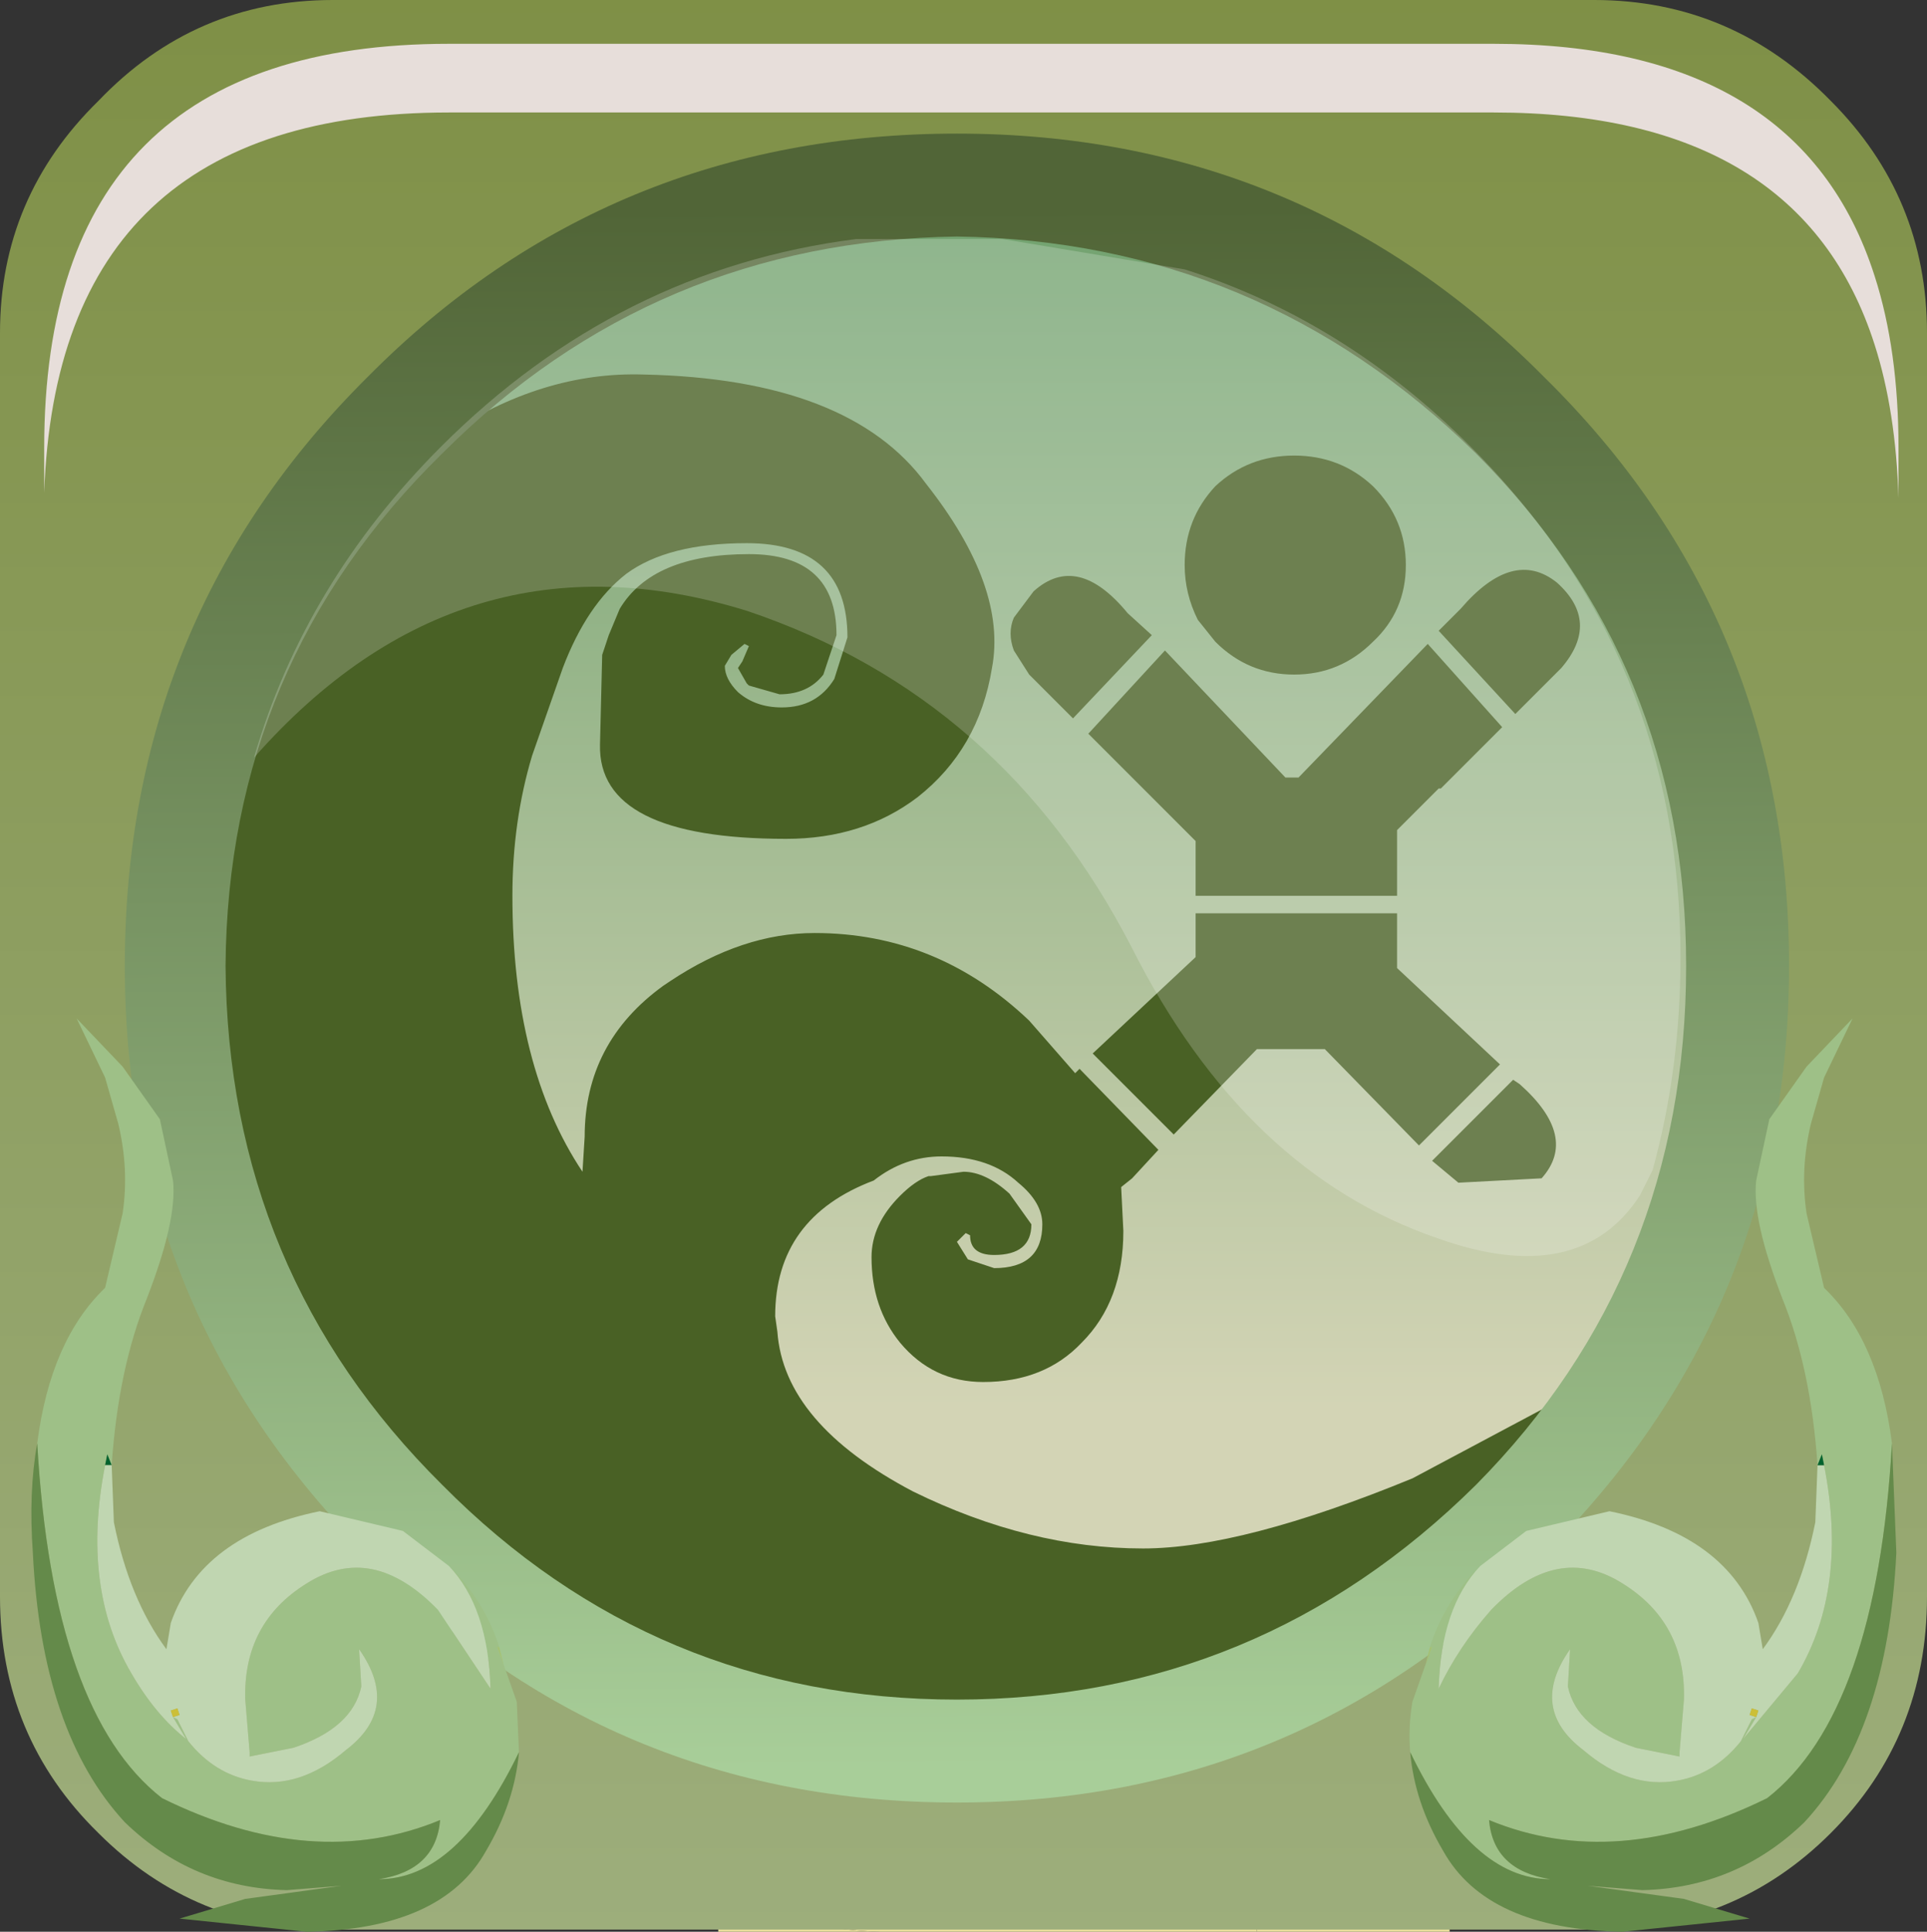 <?xml version="1.0" encoding="UTF-8" standalone="no"?>
<svg xmlns:xlink="http://www.w3.org/1999/xlink" height="66.15px" width="66.0px" xmlns="http://www.w3.org/2000/svg">
  <rect width="100%" height="100%" fill="#333333" stroke="none"/>
  <g transform="matrix(1.5, 0.0, 0.0, 1.5, -0.15, -0.15)">
    <use height="44.1" transform="matrix(1.0, 0.0, 0.0, 1.0, 0.1, 0.1)" width="44.0" xlink:href="#shape0"/>
    <use height="8.6" transform="matrix(1.208, 0.0, 0.0, 1.206, 1.109, 1.1)" width="35.05" xlink:href="#sprite0"/>
    <use height="20.15" transform="matrix(1.155, 0.0, 0.0, 1.155, 5.9, 5.5)" width="28.2" xlink:href="#sprite1"/>
  </g>
  <defs>
    <g id="shape0" transform="matrix(1.0, 0.0, 0.0, 1.0, -0.1, -0.1)">
      <path d="M16.5 43.15 L15.4 42.3 28.8 42.3 28.8 44.2 20.2 44.2 Q18.1 44.15 16.5 43.15" fill="url(#gradient0)" fill-rule="evenodd" stroke="none"/>
      <path d="M28.8 42.3 L33.2 42.3 33.2 44.2 28.8 44.2 28.8 42.3 M20.2 44.2 L16.5 44.2 16.5 43.15 Q18.1 44.15 20.2 44.2" fill="url(#gradient1)" fill-rule="evenodd" stroke="none"/>
      <path d="M41.9 2.4 Q44.1 4.6 44.1 7.7 L44.1 36.55 Q44.1 39.75 41.9 41.95 39.7 44.15 36.5 44.15 L7.7 44.15 Q4.55 44.15 2.35 41.95 0.1 39.75 0.1 36.55 L0.1 7.7 Q0.1 4.6 2.35 2.4 4.55 0.1 7.7 0.1 L36.5 0.1 Q39.65 0.1 41.9 2.4" fill="url(#gradient2)" fill-rule="evenodd" stroke="none"/>
      <path d="M8.95 9.05 Q14.4 3.6 22.15 3.6 29.85 3.6 35.3 9.05 40.7 14.5 40.7 22.15 40.7 29.9 35.3 35.35 29.85 40.75 22.15 40.75 14.4 40.75 8.95 35.35 3.5 29.9 3.5 22.15 3.5 14.45 8.95 9.05" fill="url(#gradient3)" fill-rule="evenodd" stroke="none"/>
      <path d="M29.65 10.5 Q30.7 10.5 31.45 11.2 32.2 11.95 32.2 13.0 32.2 14.05 31.45 14.75 30.7 15.5 29.65 15.5 28.6 15.5 27.85 14.75 L27.45 14.25 Q27.15 13.65 27.15 13.0 27.15 11.95 27.85 11.2 28.6 10.5 29.65 10.5 M29.75 17.85 L32.7 14.8 34.4 16.7 33.0 18.1 32.95 18.1 32.0 19.05 32.0 20.55 27.4 20.55 27.4 19.3 24.95 16.85 26.7 14.95 29.45 17.85 29.75 17.85 M26.4 14.6 L24.6 16.5 23.6 15.5 23.25 14.95 Q23.1 14.55 23.25 14.2 L23.7 13.6 Q24.7 12.7 25.85 14.1 L26.4 14.6 M21.05 18.3 Q19.8 19.25 18.05 19.25 13.75 19.25 13.8 17.1 L13.85 15.05 14.0 14.6 14.25 14.0 Q15.0 12.75 17.2 12.75 19.2 12.75 19.2 14.6 L18.9 15.5 Q18.55 15.95 17.9 15.95 L17.2 15.75 17.15 15.7 16.95 15.35 17.05 15.2 17.2 14.85 17.1 14.8 16.8 15.05 16.65 15.3 Q16.65 15.6 16.95 15.9 17.35 16.25 17.95 16.25 18.75 16.25 19.15 15.6 L19.45 14.65 Q19.45 12.5 17.15 12.5 15.35 12.5 14.4 13.2 13.5 13.9 12.95 15.35 L12.25 17.35 Q11.8 18.85 11.8 20.55 11.8 24.45 13.4 26.85 L13.45 26.05 Q13.45 23.9 15.25 22.6 L15.4 22.5 Q17.05 21.4 18.7 21.4 21.5 21.4 23.6 23.4 L24.65 24.6 24.75 24.5 26.55 26.35 25.95 27.0 25.7 27.2 25.75 28.2 Q25.75 29.8 24.8 30.75 23.95 31.65 22.55 31.65 21.4 31.65 20.65 30.75 20.0 29.95 20.0 28.8 20.0 28.05 20.65 27.4 21.0 27.05 21.3 26.95 L21.35 26.95 22.1 26.85 Q22.6 26.85 23.15 27.35 L23.65 28.05 Q23.65 28.75 22.8 28.75 22.25 28.75 22.25 28.3 L22.15 28.25 21.95 28.45 22.2 28.85 22.8 29.05 Q23.9 29.05 23.9 28.05 23.9 27.55 23.35 27.1 22.7 26.5 21.6 26.5 20.75 26.5 20.05 27.05 17.8 27.9 17.8 30.15 L17.85 30.5 Q18.0 32.6 20.95 34.15 23.6 35.45 26.2 35.45 28.45 35.45 32.35 33.85 L36.2 31.8 Q27.6 44.4 12.3 37.85 0.1 31.85 5.95 14.55 10.15 8.5 14.8 8.65 19.5 8.75 21.25 11.15 23.1 13.5 22.75 15.35 22.45 17.2 21.05 18.3 M28.8 24.05 L26.9 26.0 25.05 24.15 27.4 21.95 27.4 20.95 32.0 20.95 32.0 22.2 34.35 24.4 32.5 26.25 30.35 24.05 28.8 24.05 M34.65 24.75 L34.8 24.85 Q36.15 26.05 35.3 27.0 L33.4 27.1 32.8 26.6 34.65 24.75 M35.65 13.4 Q36.65 14.3 35.75 15.35 L34.7 16.4 32.95 14.5 33.45 14.0 Q34.65 12.6 35.65 13.4" fill="#496125" fill-rule="evenodd" stroke="none"/>
      <path d="M33.8 10.45 Q28.85 5.6 21.95 5.5 15.05 5.6 10.2 10.45 5.3 15.25 5.25 22.15 5.3 29.15 10.2 34.0 15.05 38.9 21.95 38.9 28.85 38.9 33.8 34.0 38.6 29.15 38.6 22.15 38.6 15.25 33.8 10.45 M40.95 22.15 Q40.95 30.05 35.35 35.6 29.85 41.25 21.95 41.25 14.0 41.25 8.5 35.6 2.95 30.05 2.95 22.15 2.95 14.2 8.5 8.7 14.0 3.15 21.95 3.15 29.85 3.15 35.35 8.7 40.95 14.2 40.95 22.15" fill="url(#gradient4)" fill-rule="evenodd" stroke="none"/>
      <path d="M0.95 33.05 Q1.25 30.7 2.5 29.5 L2.9 27.8 Q3.05 26.8 2.8 25.75 L2.5 24.7 1.85 23.35 2.9 24.45 3.75 25.65 4.05 27.05 Q4.15 27.95 3.45 29.75 2.8 31.35 2.65 33.55 L2.55 33.3 2.5 33.55 Q1.95 36.35 3.1 38.3 3.65 39.25 4.35 39.8 L4.05 39.3 4.15 39.35 4.4 39.85 Q5.0 40.6 5.85 40.75 6.95 40.95 8.0 40.05 9.25 39.1 8.3 37.75 L8.35 38.6 Q8.15 39.55 6.8 40.0 L5.8 40.2 5.8 40.1 5.7 38.9 Q5.65 37.15 7.1 36.25 8.6 35.3 10.1 36.85 L11.3 38.65 Q11.25 36.8 10.35 35.85 L10.5 36.0 Q11.2 36.75 11.5 37.7 L11.45 37.7 11.6 38.1 11.9 38.95 11.95 40.1 Q10.55 43.0 8.75 43.0 10.05 42.8 10.15 41.65 7.25 42.85 3.8 41.15 1.3 39.2 0.95 33.05" fill="#9ec087" fill-rule="evenodd" stroke="none"/>
      <path d="M2.5 33.55 L2.55 33.3 2.65 33.55 2.5 33.55" fill="#00632e" fill-rule="evenodd" stroke="none"/>
      <path d="M2.65 33.55 L2.7 34.85 Q3.05 36.6 3.9 37.75 L4.0 37.15 Q4.7 35.15 7.4 34.6 L9.3 35.05 10.35 35.85 Q11.25 36.8 11.3 38.65 L10.1 36.85 Q8.6 35.3 7.1 36.25 5.65 37.15 5.7 38.9 L5.8 40.1 5.8 40.2 6.8 40.0 Q8.15 39.55 8.35 38.6 L8.3 37.75 Q9.25 39.1 8.0 40.05 6.95 40.95 5.85 40.75 5.0 40.6 4.4 39.85 L4.15 39.35 4.05 39.3 4.35 39.8 Q3.65 39.25 3.1 38.3 1.95 36.35 2.5 33.55 L2.65 33.55 M4.05 39.3 L4.2 39.25 4.15 39.1 4.0 39.15 4.05 39.3" fill="#c0d6b1" fill-rule="evenodd" stroke="none"/>
      <path d="M11.95 40.1 Q11.85 41.25 11.2 42.35 10.2 44.15 7.1 44.2 L4.2 43.9 5.7 43.45 7.9 43.15 6.65 43.25 Q4.5 43.2 2.95 41.7 1.05 39.65 0.85 35.55 0.75 34.15 0.95 33.05 1.3 39.2 3.8 41.15 7.25 42.85 10.15 41.65 10.05 42.8 8.75 43.0 10.55 43.0 11.95 40.1" fill="#648a4a" fill-rule="evenodd" stroke="none"/>
      <path d="M4.05 39.3 L4.0 39.15 4.15 39.1 4.2 39.25 4.05 39.3" fill="#ccbf38" fill-rule="evenodd" stroke="none"/>
      <path d="M11.5 37.7 L11.6 38.1 11.45 37.7 11.5 37.7" fill="url(#gradient5)" fill-rule="evenodd" stroke="none"/>
      <path d="M41.6 33.55 Q41.45 31.35 40.8 29.75 40.1 27.95 40.2 27.05 L40.5 25.65 41.35 24.45 42.4 23.35 41.75 24.7 41.45 25.75 Q41.2 26.8 41.35 27.8 L41.75 29.5 Q43.0 30.7 43.3 33.05 42.95 39.2 40.45 41.15 37.0 42.85 34.1 41.65 34.2 42.8 35.5 43.0 33.7 43.0 32.3 40.1 32.25 39.55 32.35 38.95 L32.65 38.1 32.8 37.7 32.75 37.7 Q33.05 36.75 33.75 36.0 L33.9 35.85 Q33.0 36.8 32.95 38.65 33.4 37.7 34.15 36.85 35.65 35.3 37.15 36.25 38.6 37.15 38.55 38.9 L38.45 40.1 38.45 40.2 37.45 40.0 Q36.1 39.55 35.9 38.6 L35.95 37.75 Q35.0 39.1 36.25 40.05 37.3 40.95 38.4 40.75 39.25 40.6 39.85 39.85 L40.1 39.35 40.2 39.3 39.9 39.8 41.15 38.3 Q42.3 36.35 41.75 33.55 L41.7 33.3 41.6 33.55" fill="#9ec087" fill-rule="evenodd" stroke="none"/>
      <path d="M41.75 33.55 Q42.3 36.35 41.15 38.3 L39.9 39.8 40.2 39.3 40.1 39.35 39.85 39.85 Q39.25 40.6 38.4 40.75 37.3 40.95 36.25 40.05 35.0 39.1 35.95 37.75 L35.9 38.6 Q36.1 39.55 37.45 40.0 L38.45 40.2 38.45 40.1 38.55 38.9 Q38.6 37.15 37.15 36.25 35.65 35.3 34.15 36.85 33.4 37.7 32.95 38.65 33.0 36.8 33.9 35.85 L34.95 35.05 36.85 34.6 Q39.55 35.15 40.25 37.15 L40.35 37.75 Q41.2 36.6 41.55 34.85 L41.6 33.55 41.75 33.55 M40.2 39.3 L40.25 39.15 40.1 39.1 40.05 39.25 40.2 39.3" fill="#c0d6b1" fill-rule="evenodd" stroke="none"/>
      <path d="M41.6 33.55 L41.7 33.3 41.75 33.55 41.6 33.55" fill="#00632e" fill-rule="evenodd" stroke="none"/>
      <path d="M32.3 40.1 Q33.7 43.0 35.5 43.0 34.2 42.8 34.1 41.65 37.0 42.85 40.45 41.15 42.95 39.2 43.3 33.05 L43.4 35.55 Q43.2 39.65 41.3 41.7 39.75 43.2 37.6 43.25 L36.35 43.15 38.55 43.45 40.05 43.9 37.15 44.2 Q34.05 44.15 33.05 42.35 32.4 41.25 32.3 40.1" fill="#648a4a" fill-rule="evenodd" stroke="none"/>
      <path d="M40.2 39.3 L40.05 39.25 40.1 39.1 40.25 39.15 40.2 39.3" fill="#ccbf38" fill-rule="evenodd" stroke="none"/>
      <path d="M32.75 37.7 L32.8 37.7 32.65 38.1 32.75 37.7" fill="url(#gradient6)" fill-rule="evenodd" stroke="none"/>
    </g>
    <linearGradient gradientTransform="matrix(0.0, -0.056, -0.055, 0.0, 34.85, 18.5)" gradientUnits="userSpaceOnUse" id="gradient0" spreadMethod="pad" x1="-819.2" x2="819.2">
      <stop offset="0.012" stop-color="#e8e1b7"/>
      <stop offset="1.0" stop-color="#eed731"/>
    </linearGradient>
    <linearGradient gradientTransform="matrix(0.0, -0.056, -0.055, 0.0, 22.55, 18.5)" gradientUnits="userSpaceOnUse" id="gradient1" spreadMethod="pad" x1="-819.2" x2="819.2">
      <stop offset="0.012" stop-color="#e8e1b7"/>
      <stop offset="1.0" stop-color="#eed731"/>
    </linearGradient>
    <linearGradient gradientTransform="matrix(0.0, -0.028, -0.055, 0.0, 22.7, 22.1)" gradientUnits="userSpaceOnUse" id="gradient2" spreadMethod="pad" x1="-819.2" x2="819.2">
      <stop offset="0.012" stop-color="#9dae7c"/>
      <stop offset="1.0" stop-color="#7e8f45"/>
    </linearGradient>
    <linearGradient gradientTransform="matrix(0.0, -0.017, -0.017, 0.0, 22.15, 18.65)" gradientUnits="userSpaceOnUse" id="gradient3" spreadMethod="pad" x1="-819.2" x2="819.2">
      <stop offset="0.012" stop-color="#d3d4b5"/>
      <stop offset="1.0" stop-color="#71a26f"/>
    </linearGradient>
    <linearGradient gradientTransform="matrix(1.0E-4, 0.022, -0.023, 1.0E-4, 22.0, 22.45)" gradientUnits="userSpaceOnUse" id="gradient4" spreadMethod="pad" x1="-819.2" x2="819.2">
      <stop offset="0.012" stop-color="#516537"/>
      <stop offset="1.0" stop-color="#a8ce99"/>
    </linearGradient>
    <linearGradient gradientTransform="matrix(0.0, -0.025, -0.025, 0.0, 6.2, 31.65)" gradientUnits="userSpaceOnUse" id="gradient5" spreadMethod="pad" x1="-819.2" x2="819.2">
      <stop offset="0.012" stop-color="#bed9a5"/>
      <stop offset="1.0" stop-color="#739416"/>
    </linearGradient>
    <linearGradient gradientTransform="matrix(0.0, -0.025, 0.025, 0.0, 38.0, 31.65)" gradientUnits="userSpaceOnUse" id="gradient6" spreadMethod="pad" x1="-819.2" x2="819.2">
      <stop offset="0.012" stop-color="#bed9a5"/>
      <stop offset="1.0" stop-color="#739416"/>
    </linearGradient>
    <g id="sprite0" transform="matrix(1.0, 0.0, 0.0, 1.0, 0.2, 0.0)">
      <use height="8.6" transform="matrix(1.0, 0.0, 0.0, 1.0, -0.2, 0.0)" width="35.05" xlink:href="#shape1"/>
    </g>
    <g id="shape1" transform="matrix(1.0, 0.0, 0.0, 1.0, 0.2, 0.0)">
      <path d="M34.85 8.6 Q34.8 6.95 34.4 5.7 33.0 1.3 27.2 1.3 L7.45 1.3 Q0.05 1.3 -0.2 8.5 L-0.2 7.65 Q-0.2 0.0 7.45 0.0 L27.2 0.0 Q33.0 0.0 34.4 4.4 34.85 5.8 34.85 7.65 L34.85 8.6" fill="#e7deda" fill-rule="evenodd" stroke="none"/>
    </g>
    <g id="sprite1" transform="matrix(1.0, 0.0, 0.0, 1.0, 0.0, 0.0)">
      <use height="20.15" transform="matrix(1.0, 0.0, 0.0, 1.0, 0.0, 0.0)" width="28.2" xlink:href="#shape2"/>
    </g>
    <g id="shape2" transform="matrix(1.0, 0.0, 0.0, 1.0, 0.0, 0.0)">
      <path d="M27.65 18.45 L27.4 18.95 Q26.2 20.8 23.4 19.8 19.6 18.5 17.35 14.05 14.8 9.1 9.75 7.4 4.1 5.65 0.0 10.3 1.0 6.85 3.7 4.15 7.2 0.65 11.9 0.05 L14.8 0.05 18.4 0.65 Q21.55 1.65 24.05 4.15 28.2 8.3 28.2 14.25 28.2 16.45 27.65 18.45" fill="#ffffff" fill-opacity="0.196" fill-rule="evenodd" stroke="none"/>
    </g>
  </defs>
</svg>
